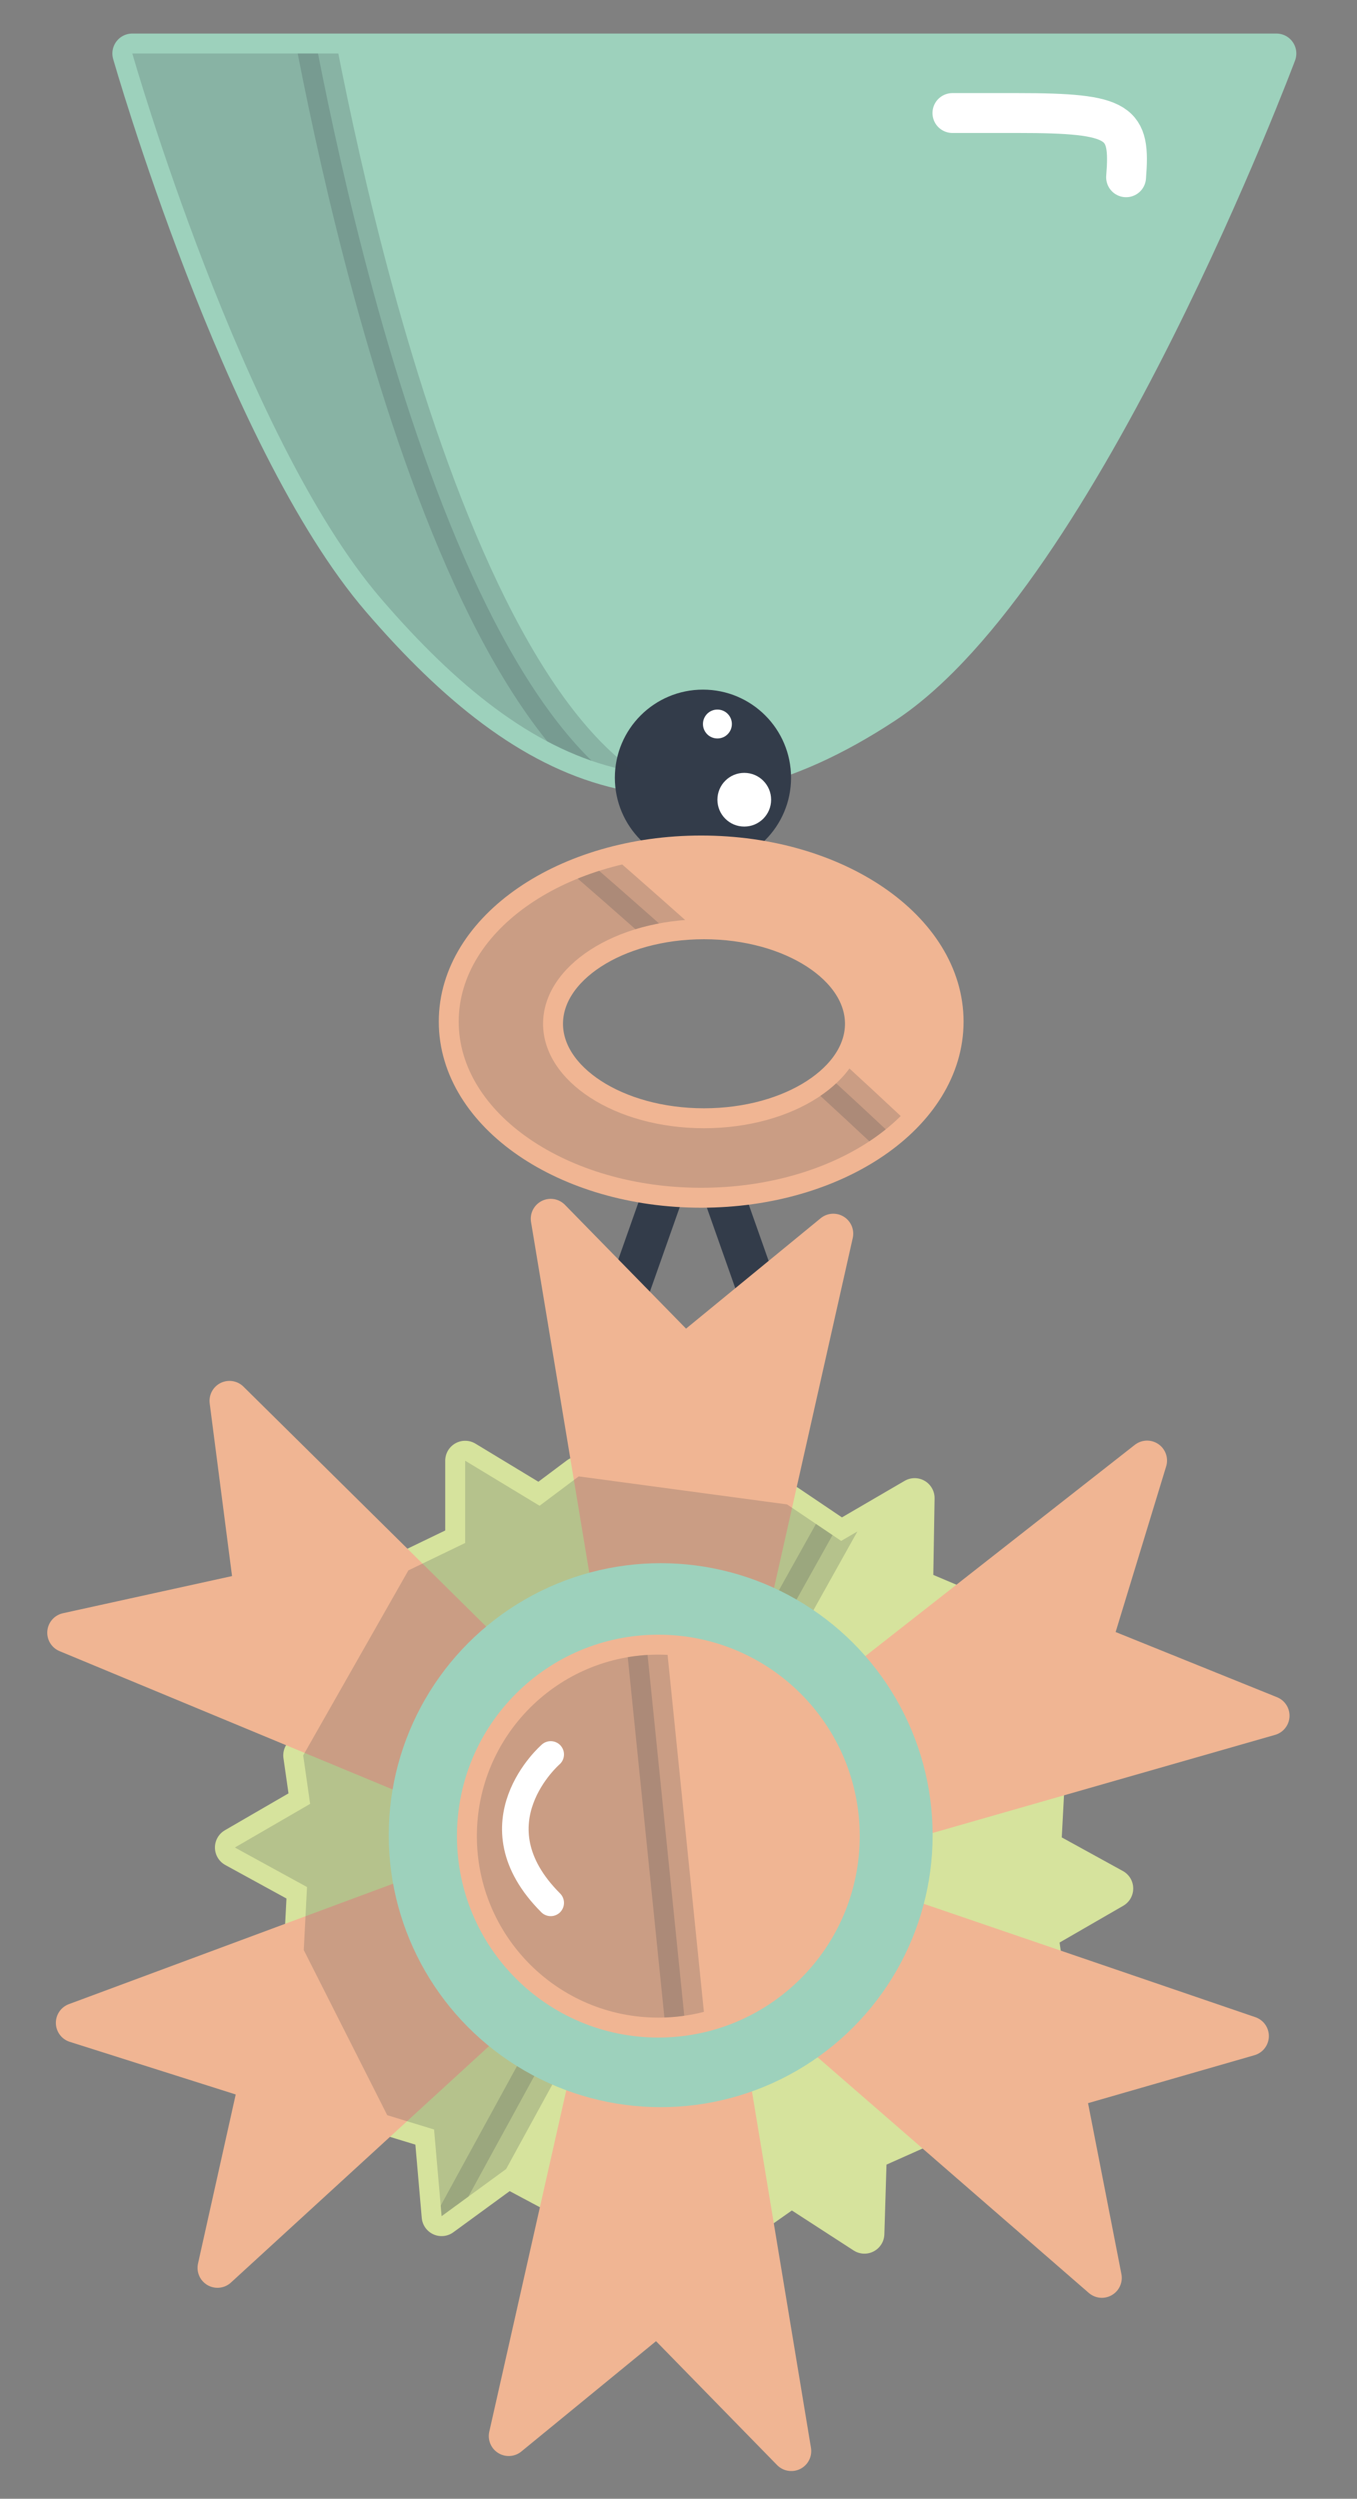 <?xml version="1.0" encoding="utf-8"?>
<!-- Generator: Adobe Illustrator 17.0.0, SVG Export Plug-In . SVG Version: 6.00 Build 0)  -->
<!DOCTYPE svg PUBLIC "-//W3C//DTD SVG 1.1//EN" "http://www.w3.org/Graphics/SVG/1.1/DTD/svg11.dtd">
<svg version="1.1" id="Calque_1" xmlns="http://www.w3.org/2000/svg" xmlns:xlink="http://www.w3.org/1999/xlink" x="0px" y="0px"
	 width="102.121px" height="188.005px" viewBox="0 0 102.121 188.005" enable-background="new 0 0 102.121 188.005"
	 xml:space="preserve">
<rect x="0" y="0" width="102.121" height="188.005" fill="#808080" stroke="none"/>
<path fill="#9DD1BC" stroke="#9DD1BC" stroke-width="3" stroke-linecap="round" stroke-linejoin="round" stroke-miterlimit="10" d="
	M66.524,52.975c-15.22,10.007-26.433,5.344-37.85-7.931C18.211,32.879,9.957,4.024,9.957,4.024h86.098
	C96.055,4.024,81.376,43.21,66.524,52.975z"/>
<circle fill="#333C4A" stroke="#333C4A" stroke-width="3" stroke-miterlimit="10" cx="52.901" cy="58.517" r="5.13"/>
<polygon fill="#D6E39D" stroke="#D6E39D" stroke-width="3" stroke-linecap="round" stroke-linejoin="round" stroke-miterlimit="10" points="
	30.731,118.158 35.005,116.095 35.005,109.904 40.606,113.294 43.554,111.084 59.233,113.194 63.302,115.939 68.832,112.716 
	68.719,119.485 72.229,120.968 78.607,134.369 78.356,139.108 83.781,142.091 78.111,145.366 78.628,149.014 69.578,159.947 
	65.243,161.879 65.053,168.066 59.558,164.507 56.544,166.626 42.419,165.328 38.231,163.094 33.233,166.745 32.666,160.223 
	29.142,159.147 22.86,146.721 23.104,141.981 17.675,139.007 23.339,135.724 22.817,132.076 "/>
<rect x="54.756" y="89.716" transform="matrix(-0.943 0.333 -0.333 -0.943 139.517 163.2)" fill="#333C4A" stroke="#333C4A" stroke-miterlimit="10" width="2.05" height="7.666"/>
<rect x="47.618" y="89.558" transform="matrix(0.943 0.333 -0.333 0.943 33.856 -10.865)" fill="#333C4A" stroke="#333C4A" stroke-miterlimit="10" width="2.05" height="7.666"/>
<polyline fill="#F0B593" stroke="#F0B593" stroke-width="3" stroke-linecap="round" stroke-linejoin="round" stroke-miterlimit="10" points="
	36.854,124.753 17.268,105.399 19.126,119.754 5.056,122.846 30.295,133.324 "/>
<polyline fill="#F0B593" stroke="#F0B593" stroke-width="3" stroke-linecap="round" stroke-linejoin="round" stroke-miterlimit="10" points="
	31.516,142.612 5.704,152.199 19.502,156.574 16.366,170.634 36.518,152.175 "/>
<polyline fill="#F0B593" stroke="#F0B593" stroke-width="3" stroke-linecap="round" stroke-linejoin="round" stroke-miterlimit="10" points="
	44.343,156.432 38.284,183.291 49.482,174.119 59.55,184.422 55.086,157.461 "/>
<polyline fill="#F0B593" stroke="#F0B593" stroke-width="3" stroke-linecap="round" stroke-linejoin="round" stroke-miterlimit="10" points="
	69.073,136.671 95.543,129.09 82.121,123.671 86.325,109.892 64.817,126.753 "/>
<polyline fill="#F0B593" stroke="#F0B593" stroke-width="3" stroke-linecap="round" stroke-linejoin="round" stroke-miterlimit="10" points="
	62.134,153.329 82.919,171.387 80.145,157.18 93.988,153.193 68.129,144.354 "/>
<polyline fill="#F0B593" stroke="#F0B593" stroke-width="3" stroke-linecap="round" stroke-linejoin="round" stroke-miterlimit="10" points="
	56.666,119.683 62.71,92.82 51.517,101.998 41.443,91.701 45.922,118.66 "/>
<g>
	<defs>
		<polygon id="SVGID_1_" points="30.731,118.158 35.005,116.095 35.005,109.904 40.606,113.294 43.554,111.084 59.233,113.194 
			63.302,115.939 68.832,112.716 68.719,119.485 72.229,120.968 78.607,134.369 78.356,139.108 83.781,142.091 78.111,145.366 
			78.628,149.014 69.578,159.947 65.243,161.879 65.053,168.066 59.558,164.507 56.544,166.626 42.419,165.328 38.231,163.094 
			33.233,166.745 32.666,160.223 29.142,159.147 22.86,146.721 23.104,141.981 17.675,139.007 23.339,135.724 22.817,132.076 		"/>
	</defs>
	<clipPath id="SVGID_2_">
		<use xlink:href="#SVGID_1_"  overflow="visible"/>
	</clipPath>
	
		<path opacity="0.2" clip-path="url(#SVGID_2_)" fill="#333C4A" stroke="#333C4A" stroke-width="3" stroke-linecap="round" stroke-linejoin="round" stroke-miterlimit="10" d="
		M30.754,173.505c0,0,38.49-70.667,38.99-70.167s-43.5-2.5-45.167-1.833c-1.667,0.667-19.521,22.988-19.521,22.988l1.521,33.377
		c0,0-4.167,10.301,5.167,15.635c9.333,5.333,18.333,0,18.333,0"/>
</g>
<circle fill="#9DD1BC" stroke="#9DD1BC" stroke-width="3" stroke-miterlimit="10" cx="49.72" cy="138.079" r="18.965"/>
<circle fill="#F0B593" stroke="#F0B593" stroke-width="3" stroke-miterlimit="10" cx="49.543" cy="138.15" r="13.656"/>
<g>
	<defs>
		<circle id="SVGID_3_" cx="49.543" cy="138.15" r="13.656"/>
	</defs>
	<clipPath id="SVGID_4_">
		<use xlink:href="#SVGID_3_"  overflow="visible"/>
	</clipPath>
	
		<path opacity="0.2" clip-path="url(#SVGID_4_)" fill="#333C4A" stroke="#333C4A" stroke-width="3" stroke-linecap="round" stroke-linejoin="round" stroke-miterlimit="10" d="
		M47.577,113.172l5.19,51c0,0-24.856-5.167-25.523-5.5c-0.667-0.333-8.333-22.833-8.333-22.833l8-16.726L47.577,113.172z"/>
</g>
<path fill="#F0B593" stroke="#F0B593" stroke-width="3" stroke-miterlimit="10" d="M52.767,64.365
	c-10.077,0-18.247,5.597-18.247,12.502s8.169,12.502,18.247,12.502c10.077,0,18.247-5.597,18.247-12.502
	S62.844,64.365,52.767,64.365z M52.979,84.888c-6.688,0-12.11-3.519-12.11-7.86c0-4.341,5.422-7.86,12.11-7.86
	c6.688,0,12.11,3.519,12.11,7.86C65.089,81.369,59.667,84.888,52.979,84.888z"/>
<g>
	<defs>
		<path id="SVGID_5_" d="M52.767,64.365c-10.077,0-18.247,5.597-18.247,12.502s8.169,12.502,18.247,12.502
			c10.077,0,18.247-5.597,18.247-12.502S62.844,64.365,52.767,64.365z M52.979,84.888c-6.688,0-12.11-3.519-12.11-7.86
			c0-4.341,5.422-7.86,12.11-7.86c6.688,0,12.11,3.519,12.11,7.86C65.089,81.369,59.667,84.888,52.979,84.888z"/>
	</defs>
	<clipPath id="SVGID_6_">
		<use xlink:href="#SVGID_5_"  overflow="visible"/>
	</clipPath>
	
		<path opacity="0.2" clip-path="url(#SVGID_6_)" fill="#333C4A" stroke="#333C4A" stroke-width="3" stroke-linecap="round" stroke-linejoin="round" stroke-miterlimit="10" d="
		M41.443,62.505c0.967,0.333,30.173,26.559,29.57,26.863c-0.603,0.304-15.232,12.637-15.232,12.637l-30.37-2.167
		c0,0-9.833-15.333-8.833-16.833s5.667-9.833,5.667-9.833L41.443,62.505z"/>
</g>
<g>
	<defs>
		<path id="SVGID_7_" d="M66.524,52.975c-15.22,10.007-26.433,5.344-37.85-7.931C18.211,32.879,9.957,4.024,9.957,4.024h86.098
			C96.055,4.024,81.376,43.21,66.524,52.975z"/>
	</defs>
	<clipPath id="SVGID_8_">
		<use xlink:href="#SVGID_7_"  overflow="visible"/>
	</clipPath>
	<path opacity="0.2" clip-path="url(#SVGID_8_)" fill="#333C4A" stroke="#333C4A" stroke-width="3" stroke-miterlimit="10" d="
		M22.911-1.328c0.333,1,8.667,54.667,26.833,62.167s-33,3.333-34,4.333s-18.833-14-18.833-14l-8.5-26l9.667-32.167
		c0,0,20.5,3.5,21,3.833S22.911-1.328,22.911-1.328z"/>
</g>
<path fill="none" stroke="#FFFFFF" stroke-width="3" stroke-linecap="round" stroke-linejoin="round" stroke-miterlimit="10" d="
	M72.577,8.505c0,0-3.833,0,4,0s8.5,0.667,8.167,4.833"/>
<circle fill="#FFFFFF" cx="53.989" cy="54.475" r="1.088"/>
<circle fill="#FFFFFF" cx="56.01" cy="60.171" r="2.021"/>
<path fill="none" stroke="#FFFFFF" stroke-width="2" stroke-linecap="round" stroke-linejoin="round" stroke-miterlimit="10" d="
	M41.443,132.005c0,0-5.99,5.176,0,11.167"/>
</svg>
